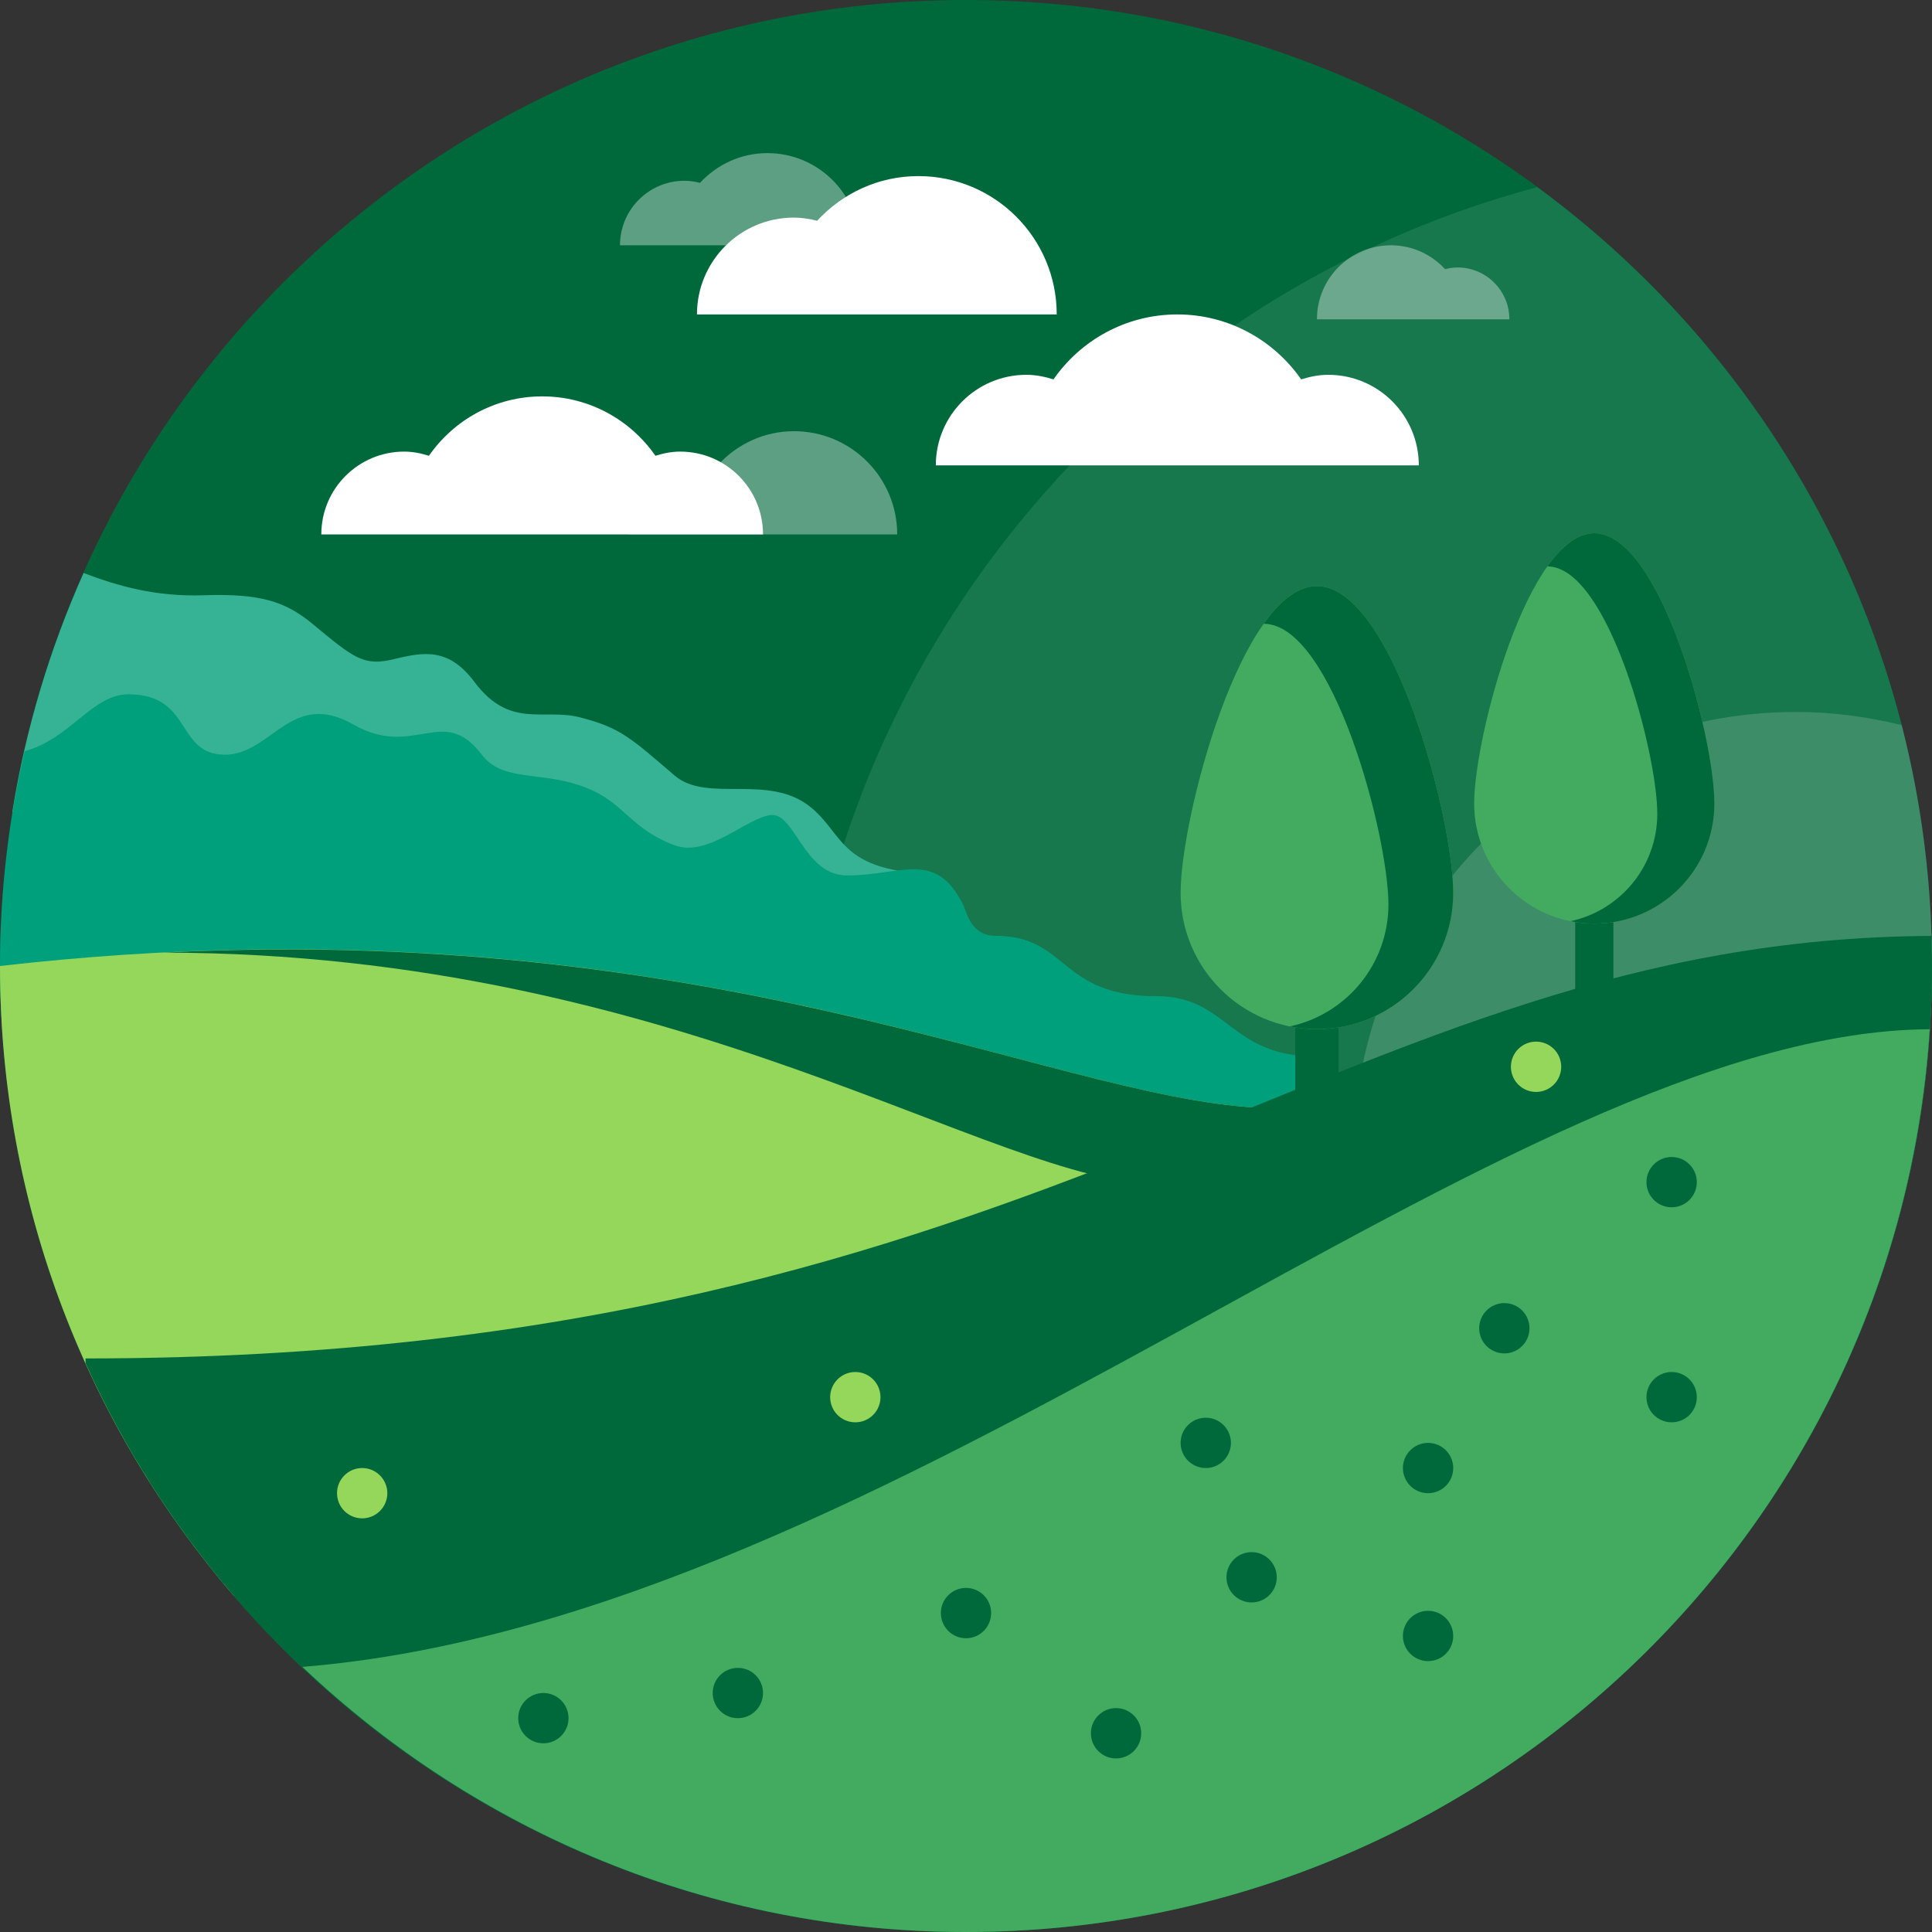<svg width="48" height="48" viewBox="0 0 48 48" fill="none" xmlns="http://www.w3.org/2000/svg">
<rect x="0" y="0" width="48" height="48" fill="#333333" stroke="none"/>
<path d="M24 48C37.255 48 48 37.255 48 24C48 10.745 37.255 0 24 0C10.745 0 0 10.745 0 24C0 37.255 10.745 48 24 48Z" fill="#00693C"/>
<g opacity="0.3">
<path opacity="0.3" d="M38.192 4.648C27.568 7.485 19.742 17.17 19.742 28.688C19.742 36.25 23.12 43.019 28.444 47.583C39.574 45.498 48 35.736 48 24C48 16.056 44.138 9.017 38.192 4.648Z" fill="#FFFFF4"/>
</g>
<path d="M20.156 20.066C19.102 19.193 17.578 19.969 16.758 19.266C15.661 18.326 15.412 18.08 14.411 17.823C13.497 17.589 12.669 18.119 11.789 16.945C11.156 16.102 10.559 16.187 9.796 16.374C9.032 16.562 8.797 16.354 7.769 15.504C7.09 14.941 6.469 14.742 5.062 14.789C3.876 14.829 2.944 14.566 2.077 14.236C1.243 16.106 0.638 18.099 0.305 20.184C3.702 20.54 4.723 20.385 6.047 20.812C7.5 21.281 21.625 24.141 21.875 24C22.125 23.859 22.291 21.628 22.291 21.628C20.872 21.371 20.853 20.642 20.156 20.066Z" fill="#36B294"/>
<g opacity="0.4">
<path opacity="0.4" d="M33.625 28.688C33.625 33.986 37.372 38.407 42.359 39.451C45.877 35.276 48 29.887 48 24C48 21.934 47.739 19.928 47.248 18.015C46.406 17.809 45.531 17.688 44.625 17.688C38.55 17.688 33.625 22.612 33.625 28.688Z" fill="#FFFFF4"/>
</g>
<path d="M39.61 25.97C39.348 25.97 39.136 25.758 39.136 25.497V20.397C39.136 20.136 39.348 19.924 39.61 19.924C39.872 19.924 40.084 20.136 40.084 20.397V25.497C40.084 25.759 39.872 25.97 39.61 25.97Z" fill="#00693C"/>
<path d="M42.594 19.963C42.594 21.611 41.258 22.947 39.61 22.947C37.962 22.947 36.625 21.611 36.625 19.963C36.625 18.314 37.962 13.248 39.61 13.248C41.258 13.248 42.594 18.314 42.594 19.963Z" fill="#43AB5F"/>
<path d="M39.61 13.248C39.196 13.248 38.802 13.568 38.444 14.072H38.444C39.952 14.072 41.175 18.709 41.175 20.218C41.175 21.53 40.249 22.624 39.016 22.887C39.208 22.926 39.406 22.947 39.61 22.947C41.258 22.947 42.594 21.611 42.594 19.963C42.594 18.314 41.258 13.248 39.61 13.248Z" fill="#00693C"/>
<g opacity="0.6">
<path opacity="0.6" d="M15.623 13.277C15.623 12.286 16.427 11.482 17.418 11.482C17.568 11.482 17.711 11.506 17.85 11.54C18.318 11.034 18.983 10.713 19.726 10.713C21.143 10.713 22.291 11.861 22.291 13.277H15.623V13.277Z" fill="white"/>
</g>
<g opacity="0.6">
<path opacity="0.6" d="M15.403 6.094C15.403 5.209 16.12 4.491 17.006 4.491C17.139 4.491 17.267 4.512 17.391 4.543C17.809 4.091 18.402 3.804 19.066 3.804C20.331 3.804 21.356 4.829 21.356 6.094H15.403Z" fill="white"/>
</g>
<g opacity="0.6">
<path opacity="0.6" d="M37.5 7.933C37.5 7.222 36.924 6.645 36.213 6.645C36.105 6.645 36.003 6.662 35.903 6.687C35.567 6.324 35.091 6.094 34.558 6.094C33.542 6.094 32.719 6.917 32.719 7.933H37.5Z" fill="white"/>
</g>
<path d="M24.739 23.25C24.108 23.25 24.002 22.626 23.941 22.5C23.25 21.094 22.414 21.75 21.043 21.75C19.97 21.75 19.751 20.188 19.152 20.25C18.554 20.312 17.59 21.312 16.759 21C15.566 20.552 15.528 19.875 14.364 19.5C13.337 19.169 12.469 19.406 11.97 18.75C10.999 17.472 10.3 18.867 8.778 18C7.231 17.118 6.75 18.75 5.586 18.75C4.364 18.75 4.788 17.25 3.192 17.25C2.288 17.25 1.755 18.352 0.612 18.664C0.216 20.381 0 22.165 0 24C0 24.946 0.062 25.878 0.17 26.795C0.537 27.136 0.934 27.435 1.332 27.606C2.758 28.219 32.719 28.745 32.719 28.745V26.25C30.524 26.25 30.524 24.75 28.729 24.75C26.31 24.75 26.534 23.25 24.739 23.25Z" fill="#00A07D"/>
<path d="M10.031 40.645L32.25 28.745L31.688 27.531C26.308 27.531 16.972 22.062 0 24C0 29.978 2.191 35.441 5.807 39.643C8.078 40.185 10.031 40.645 10.031 40.645Z" fill="#94D75B"/>
<path d="M31.688 27.531C26.754 27.531 18.489 22.937 4.065 23.668C16.889 23.679 24.754 29.419 28.781 29.419L29.906 29L31.721 27.604L31.688 27.531Z" fill="#00693C"/>
<path d="M16.899 11.22C16.683 11.22 16.48 11.262 16.284 11.324C15.665 10.433 14.637 9.848 13.47 9.848C12.303 9.848 11.276 10.433 10.656 11.324C10.461 11.262 10.257 11.22 10.041 11.22C8.905 11.22 7.983 12.141 7.983 13.277H18.957C18.957 12.141 18.036 11.22 16.899 11.22Z" fill="white"/>
<path d="M33 9.312C32.764 9.312 32.541 9.359 32.327 9.426C31.65 8.453 30.526 7.812 29.25 7.812C27.974 7.812 26.85 8.453 26.173 9.426C25.959 9.359 25.736 9.312 25.5 9.312C24.257 9.312 23.25 10.32 23.25 11.562H35.25C35.25 10.32 34.243 9.312 33 9.312Z" fill="white"/>
<path d="M17.316 7.812C17.316 6.484 18.393 5.406 19.722 5.406C19.923 5.406 20.115 5.438 20.301 5.484C20.929 4.806 21.819 4.375 22.816 4.375C24.715 4.375 26.254 5.914 26.254 7.812H17.316Z" fill="white"/>
<path d="M2.125 33.87C5.89 42.2 14.265 48 24 48C37.255 48 48 37.255 48 24C48 23.75 47.989 23.502 47.981 23.253C33.14 23.321 26.41 33.75 2.125 33.75V33.87Z" fill="#00693C"/>
<path d="M32.719 29C32.422 29 32.181 28.759 32.181 28.462V22.675C32.181 22.378 32.422 22.138 32.719 22.138C33.016 22.138 33.257 22.378 33.257 22.675V28.462C33.257 28.759 33.016 29 32.719 29Z" fill="#00693C"/>
<path d="M36.105 22.182C36.105 24.053 34.589 25.569 32.719 25.569C30.849 25.569 29.332 24.053 29.332 22.182C29.332 20.312 30.849 14.562 32.719 14.562C34.589 14.562 36.105 20.312 36.105 22.182Z" fill="#43AB5F"/>
<path d="M32.719 14.562C32.249 14.562 31.802 14.925 31.396 15.498H31.396C33.108 15.498 34.495 20.76 34.495 22.472C34.495 23.961 33.444 25.202 32.044 25.501C32.262 25.545 32.488 25.569 32.719 25.569C34.589 25.569 36.105 24.053 36.105 22.182C36.105 20.312 34.589 14.562 32.719 14.562Z" fill="#00693C"/>
<path d="M47.943 25.571C37.395 25.623 22.273 40.218 7.513 41.413C11.812 45.489 17.608 48 24 48C36.726 48 47.133 38.093 47.943 25.571Z" fill="#43AB5F"/>
<path d="M18.332 42.688C18.677 42.688 18.957 42.408 18.957 42.062C18.957 41.717 18.677 41.438 18.332 41.438C17.987 41.438 17.707 41.717 17.707 42.062C17.707 42.408 17.987 42.688 18.332 42.688Z" fill="#00693C"/>
<path d="M21.25 35.337C21.595 35.337 21.875 35.058 21.875 34.712C21.875 34.367 21.595 34.087 21.25 34.087C20.905 34.087 20.625 34.367 20.625 34.712C20.625 35.058 20.905 35.337 21.25 35.337Z" fill="#94D75B"/>
<path d="M38.163 27.129C38.508 27.129 38.788 26.849 38.788 26.504C38.788 26.159 38.508 25.879 38.163 25.879C37.817 25.879 37.538 26.159 37.538 26.504C37.538 26.849 37.817 27.129 38.163 27.129Z" fill="#94D75B"/>
<path d="M27.728 43.688C28.073 43.688 28.353 43.408 28.353 43.062C28.353 42.717 28.073 42.437 27.728 42.437C27.383 42.437 27.103 42.717 27.103 43.062C27.103 43.408 27.383 43.688 27.728 43.688Z" fill="#00693C"/>
<path d="M31.096 39.812C31.441 39.812 31.721 39.533 31.721 39.188C31.721 38.842 31.441 38.562 31.096 38.562C30.751 38.562 30.471 38.842 30.471 39.188C30.471 39.533 30.751 39.812 31.096 39.812Z" fill="#00693C"/>
<path d="M24 40.702C24.345 40.702 24.625 40.422 24.625 40.076C24.625 39.731 24.345 39.451 24 39.451C23.655 39.451 23.375 39.731 23.375 40.076C23.375 40.422 23.655 40.702 24 40.702Z" fill="#00693C"/>
<path d="M13.5 43.312C13.845 43.312 14.125 43.033 14.125 42.687C14.125 42.342 13.845 42.062 13.5 42.062C13.155 42.062 12.875 42.342 12.875 42.687C12.875 43.033 13.155 43.312 13.5 43.312Z" fill="#00693C"/>
<path d="M14.125 38.036C14.47 38.036 14.75 37.756 14.75 37.411C14.75 37.065 14.47 36.786 14.125 36.786C13.78 36.786 13.5 37.065 13.5 37.411C13.5 37.756 13.78 38.036 14.125 38.036Z" fill="#00693C"/>
<path d="M24.625 33C24.97 33 25.25 32.72 25.25 32.375C25.25 32.03 24.97 31.75 24.625 31.75C24.28 31.75 24 32.03 24 32.375C24 32.72 24.28 33 24.625 33Z" fill="#00693C"/>
<path d="M8.998 37.723C9.343 37.723 9.623 37.443 9.623 37.098C9.623 36.753 9.343 36.473 8.998 36.473C8.653 36.473 8.373 36.753 8.373 37.098C8.373 37.443 8.653 37.723 8.998 37.723Z" fill="#94D75B"/>
<path d="M35.48 37.098C35.825 37.098 36.105 36.818 36.105 36.473C36.105 36.128 35.825 35.848 35.48 35.848C35.135 35.848 34.855 36.128 34.855 36.473C34.855 36.818 35.135 37.098 35.48 37.098Z" fill="#00693C"/>
<path d="M41.532 35.337C41.877 35.337 42.157 35.058 42.157 34.712C42.157 34.367 41.877 34.087 41.532 34.087C41.186 34.087 40.906 34.367 40.906 34.712C40.906 35.058 41.186 35.337 41.532 35.337Z" fill="#00693C"/>
<path d="M29.957 36.473C30.302 36.473 30.582 36.193 30.582 35.848C30.582 35.503 30.302 35.223 29.957 35.223C29.612 35.223 29.332 35.503 29.332 35.848C29.332 36.193 29.612 36.473 29.957 36.473Z" fill="#00693C"/>
<path d="M35.48 41.27C35.825 41.27 36.105 40.99 36.105 40.645C36.105 40.3 35.825 40.02 35.48 40.02C35.135 40.02 34.855 40.3 34.855 40.645C34.855 40.99 35.135 41.27 35.48 41.27Z" fill="#00693C"/>
<path d="M37.375 33.625C37.72 33.625 38 33.345 38 33C38 32.655 37.72 32.375 37.375 32.375C37.03 32.375 36.75 32.655 36.75 33C36.75 33.345 37.03 33.625 37.375 33.625Z" fill="#00693C"/>
<path d="M41.532 29.995C41.877 29.995 42.157 29.715 42.157 29.37C42.157 29.025 41.877 28.745 41.532 28.745C41.186 28.745 40.906 29.025 40.906 29.37C40.906 29.715 41.186 29.995 41.532 29.995Z" fill="#00693C"/>
</svg>
